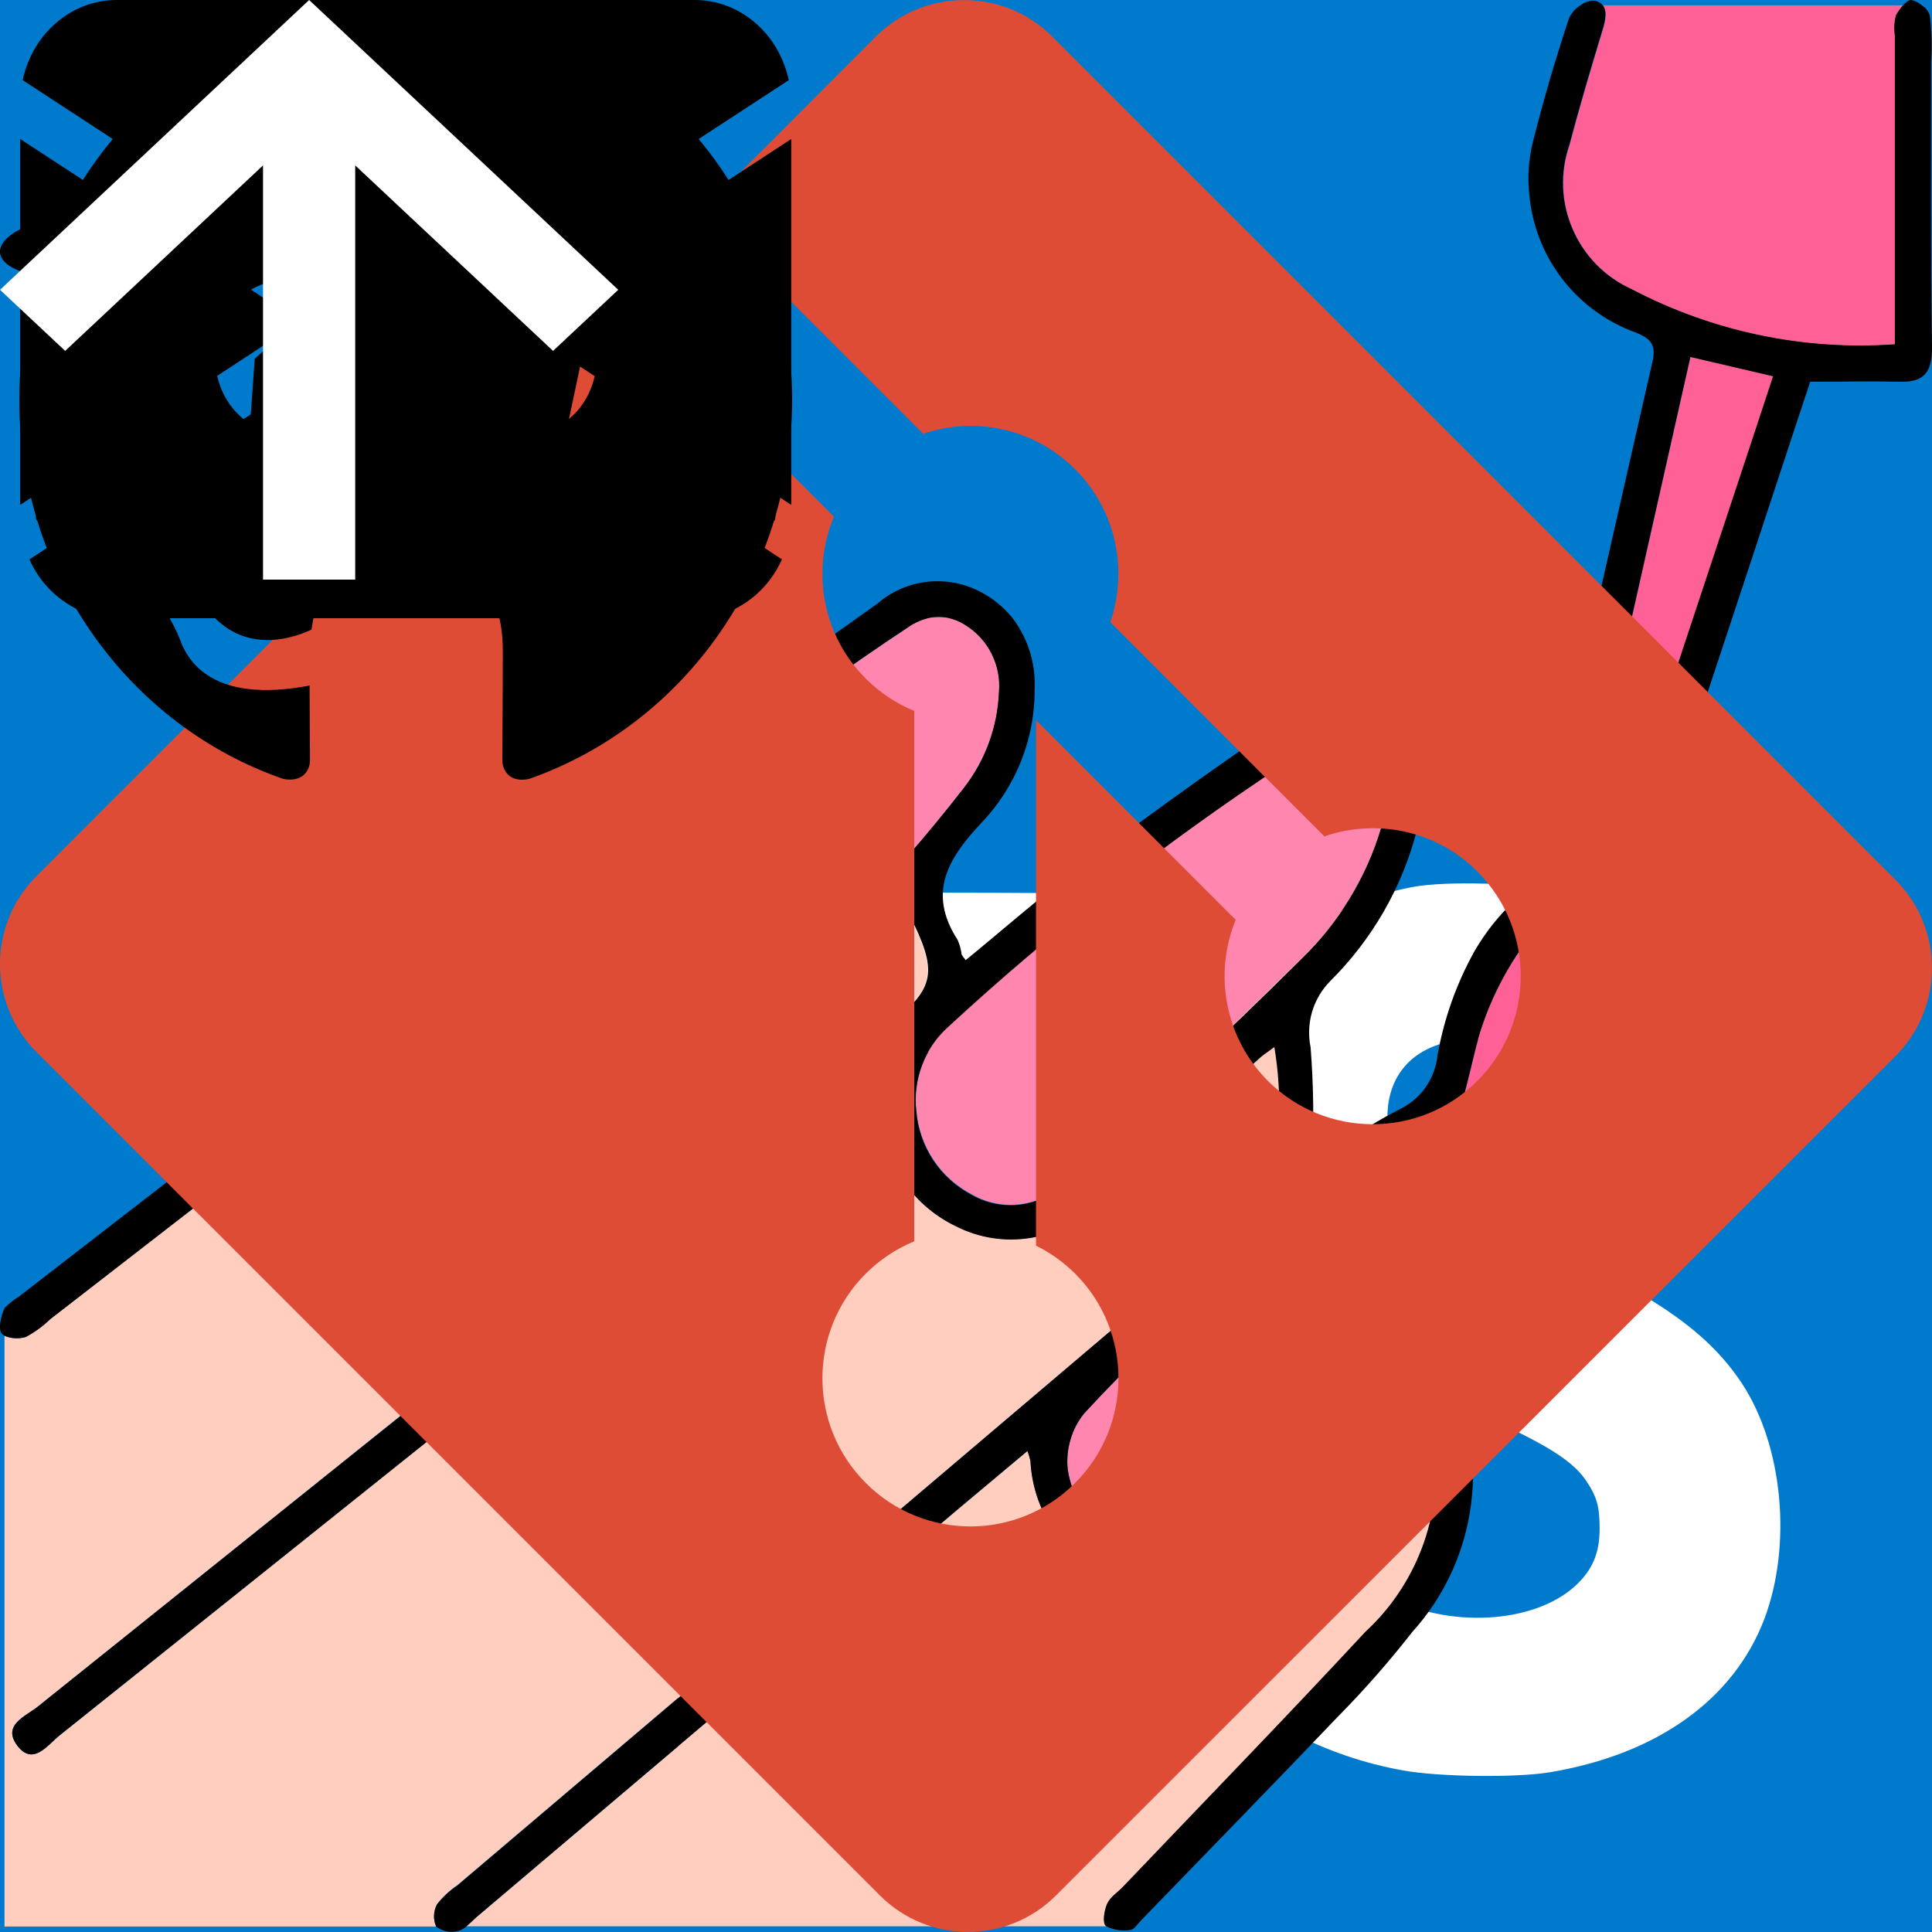 <svg width="50" height="50" viewBox="0 0 50 50" fill="none"
  xmlns="http://www.w3.org/2000/svg">

  <rect x="0" y="0" width="50" height="50" fill="#333333" stroke="none"/>

  <!-- skills -->
  <g id="code">
    <path d="M18.312 42.065L27.262 6.688L31.438 7.872L22.488 43.312L18.312 42.065Z" fill="#E3CB9D" fill-opacity="1" fill-rule="evenodd"/>
    <path d="M13.502 12.688L16.562 15.928L7.995 25L16.562 34.072L13.502 37.312L1.875 25L13.502 12.688Z" fill="#E3CB9D" fill-opacity="1" fill-rule="evenodd"/>
    <path d="M36.498 12.688L33.438 15.928L42.005 25L33.438 34.072L36.498 37.312L48.125 25L36.498 12.688Z" fill="#E3CB9D" fill-opacity="1" fill-rule="evenodd"/>
  </g>

  <g id="html">
    <path style=" stroke:none;fill-rule:nonzero;fill:rgb(89.412%,30.98%,14.902%);fill-opacity:1;" d="M 9.223 42.5 L 5.711 3.125 L 44.289 3.125 L 40.773 42.496 L 24.977 46.875 Z M 9.223 42.5 "/>
    <path style=" stroke:none;fill-rule:nonzero;fill:rgb(94.51%,40%,16.471%);fill-opacity:1;" d="M 25 43.527 L 37.766 39.988 L 40.77 6.344 L 25 6.344 Z M 25 43.527 "/>
    <path style=" stroke:none;fill-rule:nonzero;fill:rgb(92.157%,92.157%,92.157%);fill-opacity:1;" d="M 25 20.949 L 18.609 20.949 L 18.168 16.004 L 25 16.004 L 25 11.172 L 12.891 11.172 L 13.008 12.469 L 14.191 25.777 L 25 25.777 Z M 25 33.492 L 24.977 33.496 L 19.602 32.047 L 19.258 28.195 L 14.406 28.195 L 15.086 35.773 L 24.977 38.523 L 25 38.516 Z M 25 33.492 "/>
    <path style=" stroke:none;fill-rule:nonzero;fill:rgb(100%,100%,100%);fill-opacity:1;" d="M 24.984 20.949 L 24.984 25.777 L 30.93 25.777 L 30.371 32.043 L 24.984 33.496 L 24.984 38.52 L 34.883 35.773 L 34.957 34.961 L 36.09 22.246 L 36.211 20.949 Z M 24.984 11.172 L 24.984 16.004 L 36.648 16.004 L 36.746 14.918 L 36.965 12.469 L 37.082 11.172 Z M 24.984 11.172 "/>
  </g>

  <g id="css">
    <path style=" stroke:none;fill-rule:nonzero;fill:rgb(8.235%,44.706%,71.373%);fill-opacity:1;" d="M 9.223 41.652 L 5.711 3.062 L 44.289 3.062 L 40.773 41.645 L 24.977 45.938 Z M 9.223 41.652 "/>
    <path style=" stroke:none;fill-rule:nonzero;fill:rgb(20%,66.275%,86.275%);fill-opacity:1;" d="M 25 42.656 L 37.766 39.188 L 40.77 6.219 L 25 6.219 Z M 25 42.656 "/>
    <path style=" stroke:none;fill-rule:nonzero;fill:rgb(100%,100%,100%);fill-opacity:1;" d="M 25 20.199 L 31.391 20.199 L 31.832 15.352 L 25 15.352 L 25 10.621 L 37.109 10.621 L 36.992 11.887 L 35.809 24.934 L 25 24.934 Z M 25 20.199 "/>
    <path style=" stroke:none;fill-rule:nonzero;fill:rgb(92.157%,92.157%,92.157%);fill-opacity:1;" d="M 25.031 32.488 L 25.008 32.496 L 19.629 31.07 L 19.285 27.297 L 14.438 27.297 L 15.113 34.73 L 25.008 37.422 L 25.031 37.414 Z M 25.031 32.488 "/>
    <path style=" stroke:none;fill-rule:nonzero;fill:rgb(100%,100%,100%);fill-opacity:1;" d="M 30.98 24.73 L 30.398 31.07 L 25.012 32.492 L 25.012 37.418 L 34.914 34.73 L 34.984 33.93 L 35.824 24.73 Z M 30.98 24.73 "/>
    <path style=" stroke:none;fill-rule:nonzero;fill:rgb(92.157%,92.157%,92.157%);fill-opacity:1;" d="M 25.016 10.621 L 25.016 15.352 L 13.352 15.352 L 13.254 14.289 L 13.035 11.887 L 12.918 10.621 Z M 25 20.199 L 25 24.934 L 19.688 24.934 L 19.594 23.867 L 19.375 21.469 L 19.258 20.199 Z M 25 20.199 "/>
  </g>

  <g id="react">
    <g clip-path="url(#clip0_20_1854)">
      <path d="M47.812 25C47.812 22.083 44.688 19.375 39.479 17.5L38.542 17.188V16.771C39.688 11.042 38.854 6.771 36.25 5.208C33.646 3.646 29.792 5.104 25.625 8.75L25 9.375L24.792 9.167H24.583C20.312 5.208 16.146 3.854 13.542 5.312C10.938 6.771 10.208 10.833 11.25 16.146C11.36 16.484 11.43 16.833 11.458 17.188L10.312 17.604C5.208 19.375 2.188 22.083 2.188 25C2.188 27.917 5.521 30.833 10.729 32.708L11.458 32.917C11.33 33.285 11.259 33.672 11.25 34.062C10.208 39.271 11.146 43.229 13.542 44.688C15.938 46.146 20.312 44.792 24.479 41.146L25.104 40.625L25.938 41.458C28.854 43.958 31.771 45.312 34.062 45.312C34.871 45.331 35.667 45.114 36.354 44.688C38.958 43.229 39.896 38.958 38.75 33.542V33.333C38.705 33.162 38.67 32.988 38.646 32.812H38.958C44.479 30.833 47.812 28.021 47.812 25ZM44.792 25C44.792 26.25 42.5 28.438 38.021 29.896H37.812C37.266 28.22 36.605 26.584 35.833 25C36.562 23.333 37.188 21.667 37.708 20.104L38.542 20.312C42.708 21.771 44.792 23.75 44.792 25ZM27.917 39.167L27.083 38.542C28.276 37.22 29.389 35.829 30.417 34.375L35.729 33.542C35.833 33.75 35.833 33.958 35.938 34.062C36.309 35.949 36.379 37.883 36.146 39.792C35.999 40.705 35.561 41.545 34.896 42.188C33.854 42.812 31.042 41.979 27.917 39.167ZM26.562 34.583L25.104 36.458L23.438 34.583H26.562ZM12.292 20C12.815 21.717 13.477 23.39 14.271 25C13.476 26.646 12.815 28.353 12.292 30.104L11.667 29.896C9.843 29.32 8.145 28.401 6.667 27.188C6.284 26.945 5.956 26.626 5.705 26.249C5.454 25.872 5.284 25.447 5.208 25C5.208 23.75 7.292 21.771 11.25 20.417L12.292 20ZM23.438 15.417L25 13.646L26.562 15.417H23.438ZM34.896 7.812C36.042 8.437 36.667 11.562 35.729 16.146C35.734 16.202 35.727 16.259 35.709 16.313C35.691 16.366 35.663 16.416 35.625 16.458L30.417 15.625C29.389 14.171 28.276 12.78 27.083 11.458L27.708 10.938C31.042 8.021 33.75 7.187 34.896 7.812ZM17.5 18.854L16.667 20.208L15.938 21.562C15.625 20.833 15.417 20.104 15.104 19.271L17.5 18.854ZM15.104 30.729C15.417 30 15.625 29.271 15.938 28.438L16.667 29.792L17.5 31.146L15.104 30.729ZM32.5 25C31.97 26.142 31.379 27.255 30.729 28.333C30.104 29.479 29.375 30.521 28.75 31.562H21.25C20.521 30.417 19.792 29.375 19.271 28.333C18.616 27.258 18.025 26.145 17.5 25C18.005 23.846 18.597 22.732 19.271 21.667C19.869 20.587 20.53 19.544 21.25 18.542C23.746 18.333 26.254 18.333 28.75 18.542C29.479 19.583 30.104 20.625 30.729 21.667C31.403 22.732 31.995 23.846 32.5 25ZM33.333 20.208L32.5 18.854L34.896 19.375C34.664 20.121 34.386 20.851 34.062 21.562L33.333 20.208ZM32.5 31.146L33.333 29.792L34.062 28.333L35 30.729L32.5 31.146ZM22.812 11.354H22.917L19.583 15.521L14.375 16.354C14.271 16.042 14.271 15.833 14.167 15.521C13.333 11.25 13.958 8.333 15 7.812C15.277 7.631 15.61 7.557 15.938 7.604C17.396 7.604 19.896 8.646 22.708 11.146L22.812 11.354ZM14.167 34.583C14.186 34.262 14.256 33.945 14.375 33.646L19.688 34.375C20.689 35.848 21.803 37.241 23.021 38.542L22.812 38.75L22.604 38.958C21.184 40.274 19.521 41.3 17.708 41.979C17.311 42.187 16.875 42.313 16.427 42.349C15.98 42.385 15.53 42.33 15.104 42.188C13.958 41.562 13.333 38.75 14.167 34.583Z" fill="#00D8FF"/>
      <path d="M25 20.417C24.089 20.396 23.193 20.647 22.426 21.138C21.659 21.629 21.055 22.337 20.692 23.173C20.329 24.008 20.223 24.933 20.388 25.828C20.553 26.724 20.981 27.551 21.618 28.202C22.255 28.854 23.071 29.301 23.963 29.486C24.855 29.672 25.781 29.587 26.625 29.243C27.468 28.9 28.191 28.313 28.699 27.557C29.207 26.801 29.479 25.911 29.479 25C29.48 23.802 29.011 22.652 28.174 21.795C27.337 20.939 26.197 20.444 25 20.417Z" fill="#00D8FF"/>
    </g>
    <defs>
      <clipPath id="clip0_20_1854">
        <rect width="50" height="50" fill="white"/>
      </clipPath>
    </defs>
  </g>

  <g id="javaScript">
    <path style=" stroke:none;fill-rule:nonzero;fill:rgb(96.078%,87.059%,9.804%);fill-opacity:1;" d="M 3.125 3.125 L 46.875 3.125 L 46.875 46.875 L 3.125 46.875 Z M 3.125 3.125 "/>
    <path style=" stroke:none;fill-rule:nonzero;fill:rgb(0%,0%,0%);fill-opacity:1;" d="M 32.516 37.305 C 32.887 38.062 33.465 38.699 34.184 39.141 C 34.902 39.582 35.734 39.812 36.578 39.805 C 38.281 39.805 39.367 38.953 39.367 37.773 C 39.367 36.367 38.25 35.863 36.375 35.043 L 35.348 34.602 C 32.379 33.34 30.41 31.758 30.41 28.41 C 30.41 25.328 32.754 22.977 36.43 22.977 C 37.621 22.891 38.809 23.16 39.848 23.742 C 40.887 24.328 41.734 25.207 42.277 26.27 L 39.062 28.324 C 38.852 27.797 38.488 27.348 38.016 27.031 C 37.547 26.719 36.988 26.555 36.422 26.562 C 36.176 26.539 35.926 26.566 35.691 26.641 C 35.453 26.719 35.238 26.844 35.051 27.012 C 34.867 27.176 34.719 27.379 34.617 27.605 C 34.512 27.832 34.457 28.078 34.457 28.324 C 34.457 29.559 35.219 30.059 36.984 30.824 L 38.012 31.266 C 41.508 32.766 43.48 34.289 43.48 37.723 C 43.48 41.426 40.574 43.453 36.668 43.453 C 35.148 43.551 33.629 43.203 32.301 42.457 C 30.973 41.711 29.887 40.598 29.176 39.25 Z M 17.992 37.66 C 18.637 38.805 19.223 39.773 20.637 39.773 C 21.984 39.773 22.84 39.246 22.84 37.191 L 22.84 23.211 L 26.949 23.211 L 26.949 37.246 C 26.949 41.504 24.449 43.441 20.812 43.441 C 19.523 43.512 18.246 43.191 17.145 42.52 C 16.047 41.852 15.172 40.863 14.645 39.691 Z M 17.992 37.66 "/>
  </g>

  <g id="typeScript">
    <path style=" stroke:none;fill-rule:nonzero;fill:rgb(0%,47.843%,80%);fill-opacity:1;" d="M 0 25 L 0 50 L 50 50 L 50 0 L 0 0 Z M 0 25 "/>
    <path style=" stroke:none;fill-rule:nonzero;fill:rgb(100%,100%,100%);fill-opacity:1;" d="M 11.059 25.164 L 11.043 27.215 L 17.551 27.215 L 17.551 45.707 L 22.152 45.707 L 22.152 27.215 L 28.66 27.215 L 28.66 25.207 C 28.66 24.094 28.637 23.164 28.605 23.141 C 28.582 23.109 24.621 23.094 19.82 23.102 L 11.082 23.125 Z M 11.059 25.164 "/>
    <path style=" stroke:none;fill-rule:nonzero;fill:rgb(100%,100%,100%);fill-opacity:1;" d="M 40.344 23.066 C 41.613 23.387 42.582 23.949 43.473 24.871 C 43.934 25.363 44.613 26.258 44.672 26.473 C 44.688 26.535 42.512 27.996 41.195 28.812 C 41.145 28.848 40.957 28.641 40.742 28.32 C 40.098 27.387 39.422 26.98 38.391 26.91 C 36.875 26.805 35.898 27.602 35.906 28.926 C 35.906 29.312 35.965 29.543 36.121 29.863 C 36.457 30.551 37.074 30.965 39.02 31.805 C 42.598 33.348 44.129 34.363 45.082 35.805 C 46.145 37.418 46.383 39.988 45.66 41.902 C 44.867 43.98 42.898 45.395 40.129 45.863 C 39.273 46.012 37.242 45.988 36.32 45.82 C 34.312 45.465 32.406 44.473 31.234 43.172 C 30.773 42.664 29.875 41.34 29.93 41.242 C 29.957 41.211 30.16 41.086 30.391 40.949 C 30.613 40.82 31.457 40.34 32.25 39.879 L 33.688 39.043 L 33.988 39.488 C 34.406 40.133 35.328 41.012 35.883 41.305 C 37.48 42.148 39.668 42.027 40.75 41.059 C 41.211 40.641 41.398 40.203 41.398 39.559 C 41.398 38.98 41.328 38.727 41.027 38.289 C 40.637 37.734 39.844 37.266 37.59 36.289 C 35.012 35.18 33.898 34.488 32.883 33.395 C 32.297 32.758 31.742 31.742 31.512 30.895 C 31.32 30.188 31.273 28.418 31.422 27.703 C 31.957 25.211 33.836 23.473 36.551 22.957 C 37.43 22.789 39.48 22.855 40.344 23.066 Z M 40.344 23.066 "/>
  </g>

  <g id="styledComponents">
    <path style=" stroke:none;fill-rule:nonzero;fill:rgb(100%,80.784%,74.902%);fill-opacity:1;" d="M 28.652 49.281 C 28.727 49.109 28.918 48.992 29.055 48.852 C 31.152 46.652 33.27 44.473 35.34 42.246 C 35.984 41.645 36.484 40.906 36.801 40.082 C 37.113 39.258 37.234 38.375 37.148 37.496 C 37.082 37.121 37 36.75 36.895 36.383 C 36.328 36.918 35.805 37.406 35.277 37.898 C 34.453 38.66 33.637 39.43 32.809 40.184 C 32.32 40.684 31.691 41.02 31.008 41.152 C 30.32 41.289 29.613 41.211 28.973 40.934 C 28.324 40.695 27.762 40.27 27.352 39.715 C 26.941 39.16 26.703 38.496 26.668 37.809 C 26.648 37.719 26.625 37.633 26.594 37.547 C 25.961 38.082 25.359 38.574 24.762 39.082 L 12.328 49.617 C 12.242 49.691 12.148 49.781 12.07 49.852 L 28.645 49.852 L 28.617 49.836 C 28.531 49.773 28.578 49.445 28.652 49.281 Z M 28.652 49.281 "/>
    <path style=" stroke:none;fill-rule:nonzero;fill:rgb(100%,80.784%,74.902%);fill-opacity:1;" d="M 11.309 49.281 C 11.457 49.09 11.637 48.922 11.836 48.789 L 29.043 34.191 C 30.215 33.195 31.383 32.191 32.547 31.188 C 32.691 31.086 32.805 30.949 32.871 30.785 C 33.148 29.574 33.188 28.32 32.988 27.094 C 32.809 27.219 32.711 27.27 32.629 27.359 C 31.223 28.617 29.82 29.891 28.402 31.145 C 27.934 31.617 27.328 31.926 26.672 32.031 C 26.016 32.137 25.34 32.031 24.746 31.73 C 24.141 31.445 23.637 30.984 23.293 30.41 C 22.949 29.836 22.785 29.172 22.82 28.504 L 22.82 27.926 C 22.559 28.113 22.371 28.242 22.195 28.387 C 15.309 33.898 8.422 39.406 1.539 44.914 C 1.23 45.16 0.859 45.715 0.449 45.176 C 0.043 44.641 0.664 44.418 0.977 44.168 C 8.312 38.281 15.656 32.398 23 26.52 C 24.199 25.559 24.277 25.16 23.496 23.637 L 23.035 24.07 C 21.762 25.254 20.473 26.422 19.219 27.625 C 18.707 28.121 18.062 28.461 17.363 28.609 C 16.664 28.754 15.938 28.699 15.266 28.449 C 14.598 28.199 14.012 27.766 13.578 27.195 C 13.145 26.629 12.883 25.949 12.82 25.238 C 12.582 25.418 12.375 25.547 12.18 25.699 L 1.289 34.141 C 1.102 34.324 0.887 34.48 0.652 34.602 C 0.477 34.656 0.289 34.645 0.117 34.574 L 0.117 49.859 L 11.289 49.859 C 11.246 49.77 11.227 49.668 11.23 49.57 C 11.234 49.469 11.262 49.371 11.309 49.281 Z M 11.309 49.281 "/>
    <path style=" stroke:none;fill-rule:nonzero;fill:rgb(100%,38.039%,58.824%);fill-opacity:1;" d="M 41.484 0.758 C 41.184 1.75 40.887 2.746 40.621 3.754 C 40.375 4.465 40.402 5.238 40.703 5.93 C 41 6.621 41.543 7.176 42.227 7.484 C 44.324 8.586 46.684 9.082 49.047 8.914 L 49.047 0.926 C 49.02 0.75 49.027 0.574 49.074 0.402 C 49.125 0.305 49.188 0.215 49.262 0.137 L 41.477 0.137 C 41.598 0.273 41.559 0.52 41.484 0.758 Z M 41.484 0.758 "/>
    <path style=" stroke:none;fill-rule:nonzero;fill:rgb(100%,52.941%,68.627%);fill-opacity:1;" d="M 25.855 17.914 C 25.816 18.805 25.504 19.664 24.961 20.371 C 23.016 22.879 20.785 25.152 18.309 27.141 C 17.91 27.512 17.402 27.742 16.863 27.809 C 16.324 27.871 15.777 27.766 15.301 27.5 C 14.828 27.297 14.43 26.953 14.16 26.516 C 13.891 26.078 13.766 25.566 13.797 25.055 C 13.855 24.426 14.117 23.832 14.543 23.363 C 17.309 20.727 20.309 18.34 23.504 16.234 C 23.711 16.07 23.969 15.977 24.234 15.965 C 24.5 15.957 24.762 16.027 24.984 16.176 C 25.273 16.355 25.512 16.613 25.664 16.922 C 25.82 17.227 25.883 17.57 25.855 17.914 Z M 25.855 17.914 "/>
    <path style=" stroke:none;fill-rule:nonzero;fill:rgb(100%,52.941%,68.627%);fill-opacity:1;" d="M 23.715 28.734 C 23.672 28.34 23.723 27.941 23.863 27.57 C 24 27.199 24.223 26.863 24.512 26.594 C 27.223 24.094 30.133 21.816 33.207 19.785 C 33.301 19.727 33.387 19.668 33.488 19.605 C 33.758 19.41 34.082 19.312 34.414 19.324 C 34.746 19.336 35.066 19.457 35.32 19.668 C 35.566 19.879 35.742 20.16 35.816 20.473 C 35.895 20.785 35.871 21.117 35.75 21.418 C 35.363 22.715 34.645 23.887 33.664 24.824 C 31.68 26.781 29.656 28.695 27.594 30.574 C 27.285 30.891 26.879 31.098 26.438 31.16 C 25.996 31.223 25.547 31.137 25.16 30.914 C 24.754 30.703 24.406 30.395 24.156 30.012 C 23.902 29.633 23.75 29.191 23.715 28.734 Z M 23.715 28.734 "/>
    <path style=" stroke:none;fill-rule:nonzero;fill:rgb(100%,52.941%,68.627%);fill-opacity:1;" d="M 36.598 29.914 C 36.098 30.449 35.582 30.961 35.102 31.508 C 34.957 31.723 34.84 31.949 34.746 32.188 C 35.012 32.266 35.32 32.473 35.535 32.402 C 36.625 32.035 37.688 31.594 38.887 31.133 C 38.625 31.734 38.43 32.285 38.152 32.793 C 37.012 34.711 35.586 36.438 33.918 37.922 C 33.285 38.531 32.629 39.117 31.945 39.672 C 31.586 39.973 31.152 40.172 30.688 40.246 C 30.227 40.324 29.75 40.277 29.312 40.109 C 28.871 39.941 28.484 39.664 28.191 39.297 C 27.898 38.93 27.703 38.496 27.633 38.031 C 27.605 37.773 27.629 37.512 27.703 37.262 C 27.773 37.012 27.895 36.781 28.059 36.578 C 30.488 33.941 33.266 31.645 36.312 29.754 C 36.352 29.738 36.391 29.73 36.43 29.73 Z M 36.598 29.914 "/>
    <path style=" stroke:none;fill-rule:nonzero;fill:rgb(100%,38.039%,58.824%);fill-opacity:1;" d="M 40.695 22.805 L 43.75 9.234 L 45.895 9.734 L 44.789 13.094 C 43.758 16.219 42.711 19.344 41.707 22.473 C 41.508 23.051 41.254 23.156 40.695 22.805 Z M 40.695 22.805 "/>
    <path style=" stroke:none;fill-rule:nonzero;fill:rgb(100%,38.039%,58.824%);fill-opacity:1;" d="M 37.242 30.785 C 37.566 29.551 37.891 28.41 38.16 27.258 C 38.426 26.137 38.926 25.09 39.637 24.184 C 40.07 23.613 40.555 23.84 41.055 23.965 C 41.516 24.078 41.633 24.414 41.652 24.855 C 41.723 26.082 41.352 27.289 40.602 28.262 C 39.707 29.367 38.555 30.234 37.242 30.785 Z M 37.242 30.785 "/>
    <path style=" stroke:none;fill-rule:nonzero;fill:rgb(0%,0%,0%);fill-opacity:1;" d="M 49.977 1.598 C 50.004 1.199 49.992 0.801 49.945 0.406 C 49.91 0.293 49.836 0.199 49.738 0.137 C 49.66 0.07 49.566 0.023 49.469 0 C 49.41 -0.008 49.332 0.051 49.254 0.133 C 49.18 0.215 49.117 0.301 49.066 0.398 C 49.02 0.57 49.012 0.75 49.039 0.926 L 49.039 8.91 C 46.676 9.078 44.316 8.582 42.219 7.48 C 41.535 7.172 40.992 6.617 40.695 5.926 C 40.395 5.234 40.367 4.461 40.613 3.75 C 40.879 2.742 41.176 1.746 41.477 0.754 C 41.551 0.516 41.59 0.27 41.477 0.133 C 41.414 0.062 41.328 0.023 41.238 0.016 C 41.117 0.02 41.004 0.059 40.91 0.133 C 40.777 0.211 40.672 0.328 40.605 0.473 C 40.25 1.543 39.934 2.625 39.66 3.719 C 39.559 4.148 39.531 4.594 39.578 5.031 C 39.648 5.828 39.945 6.59 40.434 7.223 C 40.922 7.855 41.582 8.336 42.332 8.605 C 42.672 8.746 42.867 8.883 42.773 9.328 C 42.645 9.895 42.516 10.457 42.387 11.023 C 41.512 14.859 40.645 18.695 39.777 22.535 C 39.754 22.707 39.68 22.867 39.562 22.992 C 38.992 23.445 38.512 24.004 38.148 24.637 C 37.688 25.469 37.367 26.375 37.203 27.312 C 37.172 27.613 37.062 27.898 36.891 28.145 C 36.715 28.391 36.48 28.586 36.207 28.715 C 35.461 29.094 34.777 29.578 33.953 30.086 C 34.008 29.094 33.996 28.098 33.918 27.102 C 33.855 26.797 33.871 26.48 33.957 26.184 C 34.047 25.883 34.207 25.613 34.426 25.391 C 35.516 24.309 36.293 22.957 36.672 21.473 C 36.785 21.129 36.816 20.762 36.766 20.402 C 36.711 20.043 36.574 19.703 36.363 19.41 C 36.152 19.113 35.875 18.871 35.555 18.703 C 35.234 18.535 34.879 18.441 34.516 18.438 C 33.93 18.43 33.352 18.594 32.855 18.906 C 31.152 20.07 29.48 21.277 27.836 22.527 C 26.859 23.262 25.941 24.074 24.992 24.848 C 24.953 24.805 24.918 24.754 24.887 24.703 C 24.871 24.57 24.836 24.441 24.781 24.32 C 23.992 23.098 24.539 22.211 25.398 21.297 C 26.293 20.359 26.789 19.113 26.777 17.816 C 26.805 17.156 26.598 16.508 26.195 15.984 C 25.977 15.719 25.711 15.496 25.41 15.336 C 24.984 15.102 24.496 15.004 24.012 15.055 C 23.527 15.105 23.07 15.305 22.703 15.625 L 22.203 15.98 C 21.066 16.797 19.914 17.59 18.82 18.461 C 17.223 19.734 15.66 21.055 14.133 22.414 C 13.418 23.043 12.898 23.902 12.156 24.488 C 8.293 27.539 4.387 30.535 0.496 33.551 C 0.363 33.633 0.238 33.73 0.129 33.84 C 0.121 33.855 0.109 33.875 0.102 33.891 C 0.02 34.082 -0.051 34.398 0.047 34.516 C 0.07 34.539 0.098 34.559 0.129 34.574 C 0.301 34.645 0.488 34.652 0.668 34.602 C 0.898 34.48 1.113 34.324 1.301 34.141 L 12.195 25.699 C 12.387 25.547 12.594 25.41 12.832 25.238 C 12.895 25.949 13.16 26.629 13.594 27.195 C 14.023 27.766 14.609 28.199 15.281 28.449 C 15.949 28.695 16.676 28.754 17.375 28.605 C 18.074 28.461 18.719 28.121 19.23 27.625 C 20.48 26.422 21.773 25.254 23.047 24.07 L 23.512 23.633 C 24.289 25.156 24.211 25.559 23.016 26.52 C 15.664 32.402 8.316 38.285 0.977 44.168 C 0.664 44.418 0.047 44.645 0.449 45.18 C 0.855 45.711 1.23 45.164 1.539 44.914 C 8.426 39.414 15.309 33.906 22.188 28.391 C 22.367 28.246 22.555 28.121 22.812 27.934 L 22.812 28.512 C 22.777 29.18 22.941 29.844 23.285 30.418 C 23.629 30.992 24.137 31.449 24.742 31.738 C 25.332 32.039 26.008 32.145 26.664 32.039 C 27.32 31.934 27.93 31.621 28.398 31.148 C 29.812 29.898 31.215 28.625 32.625 27.363 C 32.711 27.285 32.816 27.223 32.98 27.098 C 33.184 28.324 33.141 29.582 32.863 30.793 C 32.797 30.953 32.684 31.094 32.539 31.191 C 31.375 32.199 30.207 33.199 29.035 34.195 L 11.836 48.797 C 11.637 48.93 11.457 49.098 11.309 49.289 C 11.262 49.375 11.238 49.473 11.234 49.574 C 11.23 49.672 11.246 49.77 11.289 49.859 C 11.367 49.922 11.461 49.965 11.562 49.984 C 11.66 50.004 11.762 50 11.859 49.973 C 11.938 49.953 12.008 49.91 12.066 49.859 C 12.156 49.785 12.246 49.695 12.324 49.621 L 24.758 39.086 C 25.355 38.582 25.961 38.082 26.59 37.551 C 26.621 37.637 26.648 37.723 26.668 37.812 C 26.703 38.504 26.941 39.164 27.348 39.723 C 27.758 40.277 28.324 40.699 28.969 40.938 C 29.609 41.215 30.32 41.293 31.004 41.16 C 31.688 41.027 32.316 40.688 32.805 40.188 C 33.633 39.434 34.453 38.668 35.273 37.902 C 35.809 37.41 36.328 36.918 36.891 36.387 C 36.996 36.754 37.082 37.125 37.145 37.504 C 37.227 38.375 37.105 39.258 36.793 40.078 C 36.48 40.898 35.98 41.637 35.336 42.23 C 33.266 44.461 31.148 46.641 29.051 48.84 C 28.914 48.98 28.727 49.098 28.652 49.27 C 28.574 49.438 28.527 49.77 28.617 49.84 L 28.641 49.859 C 28.828 49.949 29.039 49.98 29.246 49.949 C 29.305 49.938 29.355 49.906 29.391 49.859 C 29.441 49.805 29.488 49.742 29.535 49.695 C 31.234 47.938 32.945 46.188 34.633 44.418 C 35.312 43.73 35.953 43 36.551 42.234 C 37.328 41.375 37.844 40.309 38.035 39.168 C 38.23 38.023 38.09 36.848 37.641 35.777 C 37.59 35.539 37.637 35.293 37.77 35.09 C 37.887 34.891 38.016 34.695 38.148 34.504 C 38.57 33.953 38.922 33.355 39.195 32.719 C 39.723 31.156 40.535 29.703 41.586 28.434 C 42.07 27.82 42.402 27.102 42.559 26.336 C 42.715 25.566 42.688 24.777 42.48 24.023 C 42.406 23.738 42.406 23.438 42.48 23.148 C 43.383 20.352 44.312 17.562 45.234 14.773 L 46.465 11.035 L 46.848 9.879 C 47.656 9.879 48.422 9.863 49.184 9.879 C 49.812 9.898 50.008 9.602 50 8.984 C 49.961 6.523 49.977 4.059 49.977 1.598 Z M 18.309 27.141 C 17.906 27.512 17.402 27.742 16.863 27.809 C 16.32 27.871 15.773 27.766 15.301 27.496 C 14.828 27.297 14.43 26.953 14.16 26.516 C 13.891 26.078 13.762 25.566 13.797 25.055 C 13.852 24.426 14.113 23.832 14.539 23.363 C 17.309 20.727 20.309 18.34 23.5 16.234 C 23.676 16.113 23.875 16.027 24.082 15.984 C 24.223 15.961 24.367 15.961 24.508 15.984 C 24.676 16.02 24.836 16.082 24.98 16.176 C 25.273 16.355 25.508 16.613 25.664 16.922 C 25.816 17.23 25.883 17.574 25.852 17.914 C 25.816 18.809 25.504 19.664 24.961 20.371 C 23.016 22.883 20.781 25.152 18.309 27.141 Z M 27.59 30.586 C 27.281 30.906 26.875 31.109 26.434 31.172 C 25.992 31.234 25.543 31.148 25.156 30.93 C 24.75 30.715 24.402 30.406 24.148 30.023 C 23.898 29.641 23.746 29.199 23.711 28.742 C 23.668 28.348 23.719 27.949 23.859 27.578 C 23.996 27.207 24.219 26.871 24.512 26.602 C 27.219 24.102 30.129 21.824 33.207 19.793 C 33.297 19.734 33.383 19.676 33.484 19.613 C 33.754 19.418 34.082 19.32 34.41 19.332 C 34.742 19.344 35.062 19.465 35.316 19.676 C 35.562 19.883 35.738 20.168 35.816 20.48 C 35.891 20.793 35.867 21.125 35.746 21.422 C 35.359 22.719 34.641 23.895 33.664 24.832 C 31.691 26.797 29.645 28.691 27.594 30.578 Z M 38.145 32.801 C 37.008 34.715 35.582 36.441 33.918 37.922 C 33.285 38.531 32.629 39.117 31.945 39.672 C 31.586 39.973 31.152 40.172 30.688 40.25 C 30.227 40.324 29.75 40.277 29.312 40.109 C 28.871 39.945 28.484 39.664 28.191 39.297 C 27.898 38.934 27.703 38.496 27.633 38.031 C 27.605 37.773 27.629 37.512 27.703 37.262 C 27.773 37.012 27.895 36.781 28.059 36.578 C 30.488 33.941 33.266 31.645 36.312 29.754 C 36.352 29.738 36.391 29.73 36.43 29.73 L 36.609 29.91 C 36.109 30.445 35.594 30.953 35.113 31.504 C 34.969 31.715 34.852 31.941 34.758 32.18 C 35.02 32.262 35.332 32.469 35.543 32.395 C 36.406 32.105 37.254 31.77 38.164 31.41 L 38.898 31.125 C 38.621 31.734 38.426 32.285 38.148 32.793 Z M 40.598 28.273 C 39.93 29.121 39.098 29.824 38.145 30.332 C 37.852 30.496 37.551 30.648 37.242 30.793 C 37.559 29.578 37.875 28.449 38.145 27.312 L 38.156 27.266 C 38.422 26.145 38.926 25.098 39.633 24.191 C 40.066 23.621 40.551 23.848 41.051 23.973 C 41.512 24.086 41.629 24.422 41.648 24.863 C 41.719 26.086 41.348 27.297 40.602 28.27 Z M 44.777 13.098 C 43.742 16.223 42.699 19.348 41.691 22.477 C 41.504 23.062 41.246 23.172 40.691 22.816 L 43.34 11.043 L 43.746 9.238 L 45.887 9.738 L 45.457 11.043 Z M 44.777 13.098 "/>
  </g>

  <g id="git">
    <path style=" stroke:none;fill-rule:nonzero;fill:rgb(87.059%,29.804%,21.176%);fill-opacity:1;" d="M 49.059 22.773 L 27.227 0.941 C 25.969 -0.312 23.93 -0.312 22.672 0.941 L 18.141 5.477 L 23.891 11.227 C 25.227 10.773 26.758 11.078 27.824 12.145 C 28.895 13.215 29.195 14.762 28.734 16.102 L 34.273 21.645 C 35.617 21.184 37.164 21.48 38.234 22.555 C 39.73 24.051 39.73 26.473 38.234 27.973 C 36.738 29.469 34.312 29.469 32.812 27.973 C 31.688 26.844 31.41 25.191 31.98 23.805 L 26.812 18.637 L 26.812 32.238 C 27.188 32.422 27.527 32.668 27.824 32.961 C 29.32 34.457 29.32 36.883 27.824 38.379 C 26.328 39.879 23.902 39.879 22.406 38.379 C 20.91 36.883 20.91 34.457 22.406 32.961 C 22.766 32.602 23.191 32.32 23.66 32.125 L 23.66 18.398 C 23.191 18.207 22.766 17.922 22.406 17.562 C 21.273 16.43 21 14.766 21.582 13.371 L 15.91 7.703 L 0.945 22.672 C -0.316 23.93 -0.316 25.969 0.945 27.227 L 22.773 49.055 C 24.031 50.312 26.07 50.312 27.328 49.055 L 49.059 27.328 C 50.312 26.07 50.312 24.031 49.059 22.773 Z M 49.059 22.773 "/>
  </g>

  <!-- social -->
  <g id="mail">
    <path style=" stroke:none;fill-rule:evenodd;fill:currentColor;fill-opacity:1;" d="M 0.586 2.074 C 0.715 1.484 1.02 0.957 1.465 0.582 C 1.906 0.203 2.453 0 3.02 0 L 17.98 0 C 18.547 0 19.094 0.203 19.535 0.582 C 19.98 0.957 20.285 1.484 20.414 2.074 L 10.5 8.551 Z M 0.523 3.598 L 0.523 13.066 L 7.762 8.324 Z M 8.953 9.109 L 0.762 14.477 C 0.965 14.934 1.285 15.316 1.688 15.586 C 2.082 15.859 2.547 16 3.02 16 L 17.98 16 C 18.453 16 18.918 15.859 19.312 15.586 C 19.715 15.316 20.031 14.93 20.238 14.477 L 12.043 9.105 L 10.5 10.117 L 8.953 9.105 Z M 13.238 8.324 L 20.477 13.066 L 20.477 3.598 Z M 13.238 8.324 "/>
  </g>

  <g id="telegram">
    <path id="Vector" d="M16.752 1.282L14.217 13.239C14.025 14.082 13.527 14.292 12.818 13.895L8.955 11.048L7.091 12.841C6.885 13.048 6.712 13.22 6.315 13.22L6.592 9.286L13.752 2.817C14.063 2.539 13.684 2.385 13.268 2.663L4.417 8.236L0.607 7.044C-0.222 6.785 -0.237 6.215 0.78 5.817L15.683 0.075C16.373 -0.184 16.977 0.228 16.752 1.282Z" fill="currentColor" fill-opacity="1" fill-rule="nonzero"/>
  </g>

  <g id="github">
    <path style=" stroke:none;fill-rule:evenodd;fill:currentColor;fill-opacity:1;" d="M 10.5 0 C 4.977 0 0.5 4.629 0.5 10.344 C 0.5 14.922 3.363 18.789 7.336 20.16 C 7.836 20.25 8.023 19.941 8.023 19.668 C 8.023 19.422 8.012 18.609 8.012 17.742 C 5.5 18.219 4.852 17.109 4.648 16.527 C 4.539 16.227 4.051 15.309 3.625 15.066 C 3.273 14.871 2.773 14.391 3.613 14.379 C 4.398 14.367 4.961 15.129 5.148 15.441 C 6.051 17.004 7.488 16.566 8.062 16.293 C 8.148 15.621 8.414 15.168 8.699 14.91 C 6.477 14.652 4.148 13.758 4.148 9.801 C 4.148 8.676 4.539 7.746 5.176 7.023 C 5.074 6.762 4.727 5.703 5.273 4.281 C 5.273 4.281 6.113 4.008 8.023 5.34 C 8.824 5.109 9.676 4.992 10.523 4.992 C 11.375 4.992 12.227 5.109 13.023 5.34 C 14.938 3.996 15.773 4.281 15.773 4.281 C 16.324 5.703 15.977 6.762 15.875 7.023 C 16.512 7.746 16.898 8.664 16.898 9.801 C 16.898 13.773 14.562 14.652 12.336 14.91 C 12.699 15.234 13.012 15.852 13.012 16.824 C 13.012 18.207 13 19.32 13 19.668 C 13 19.941 13.188 20.262 13.688 20.16 C 15.672 19.465 17.398 18.145 18.621 16.387 C 19.844 14.625 20.5 12.512 20.5 10.344 C 20.5 4.629 16.023 0 10.5 0 Z M 10.5 0 "/>
  </g>

  <g id="discord">
    <path style=" stroke:none;fill-rule:nonzero;fill:currentColor;fill-opacity:1;" d="M 17.211 2.32 C 17.207 2.309 17.195 2.301 17.188 2.297 C 15.934 1.715 14.613 1.301 13.258 1.062 C 13.234 1.059 13.207 1.07 13.195 1.094 C 13.016 1.426 12.852 1.762 12.707 2.109 C 11.246 1.887 9.758 1.887 8.297 2.109 C 8.148 1.762 7.984 1.422 7.801 1.094 C 7.785 1.07 7.762 1.059 7.734 1.062 C 6.379 1.301 5.059 1.715 3.809 2.297 C 3.797 2.301 3.789 2.309 3.781 2.316 C 1.281 6.098 0.598 9.785 0.934 13.426 C 0.934 13.445 0.945 13.461 0.957 13.473 C 2.414 14.562 4.043 15.395 5.777 15.934 C 5.801 15.941 5.828 15.934 5.844 15.914 C 6.215 15.398 6.547 14.859 6.828 14.289 C 6.836 14.273 6.836 14.258 6.832 14.238 C 6.824 14.223 6.812 14.211 6.797 14.203 C 6.277 14.004 5.773 13.762 5.289 13.48 C 5.273 13.469 5.262 13.449 5.262 13.43 C 5.258 13.406 5.27 13.387 5.285 13.375 C 5.387 13.297 5.488 13.219 5.582 13.137 C 5.602 13.125 5.625 13.121 5.645 13.129 C 8.805 14.59 12.223 14.59 15.34 13.129 C 15.363 13.121 15.387 13.121 15.406 13.137 C 15.5 13.219 15.602 13.297 15.703 13.375 C 15.723 13.387 15.73 13.406 15.73 13.43 C 15.727 13.449 15.719 13.469 15.699 13.48 C 15.219 13.762 14.715 14.004 14.195 14.203 C 14.176 14.211 14.164 14.223 14.156 14.238 C 14.152 14.258 14.152 14.273 14.16 14.289 C 14.449 14.855 14.777 15.395 15.145 15.91 C 15.16 15.934 15.188 15.941 15.215 15.934 C 16.949 15.398 18.582 14.562 20.039 13.473 C 20.055 13.461 20.062 13.445 20.062 13.426 C 20.465 9.219 19.391 5.559 17.211 2.32 Z M 7.301 11.207 C 6.352 11.207 5.566 10.324 5.566 9.242 C 5.566 8.156 6.336 7.273 7.301 7.273 C 8.273 7.273 9.051 8.164 9.035 9.242 C 9.035 10.324 8.266 11.207 7.301 11.207 Z M 13.711 11.207 C 12.762 11.207 11.977 10.324 11.977 9.242 C 11.977 8.156 12.746 7.273 13.711 7.273 C 14.684 7.273 15.461 8.164 15.445 9.242 C 15.445 10.324 14.684 11.207 13.711 11.207 Z M 13.711 11.207 "/>
  </g>

  <!-- arrows -->
  <g id="arrowGoTop">
    <path d="M6.807 4.281L6.807 15L9.193 15L9.193 4.281L14.313 9.081L16 7.5L8 0L0 7.5L1.687 9.081L6.807 4.281Z" fill="#FFFFFF" fill-opacity="1" fill-rule="nonzero"/>
  </g>

</svg>
